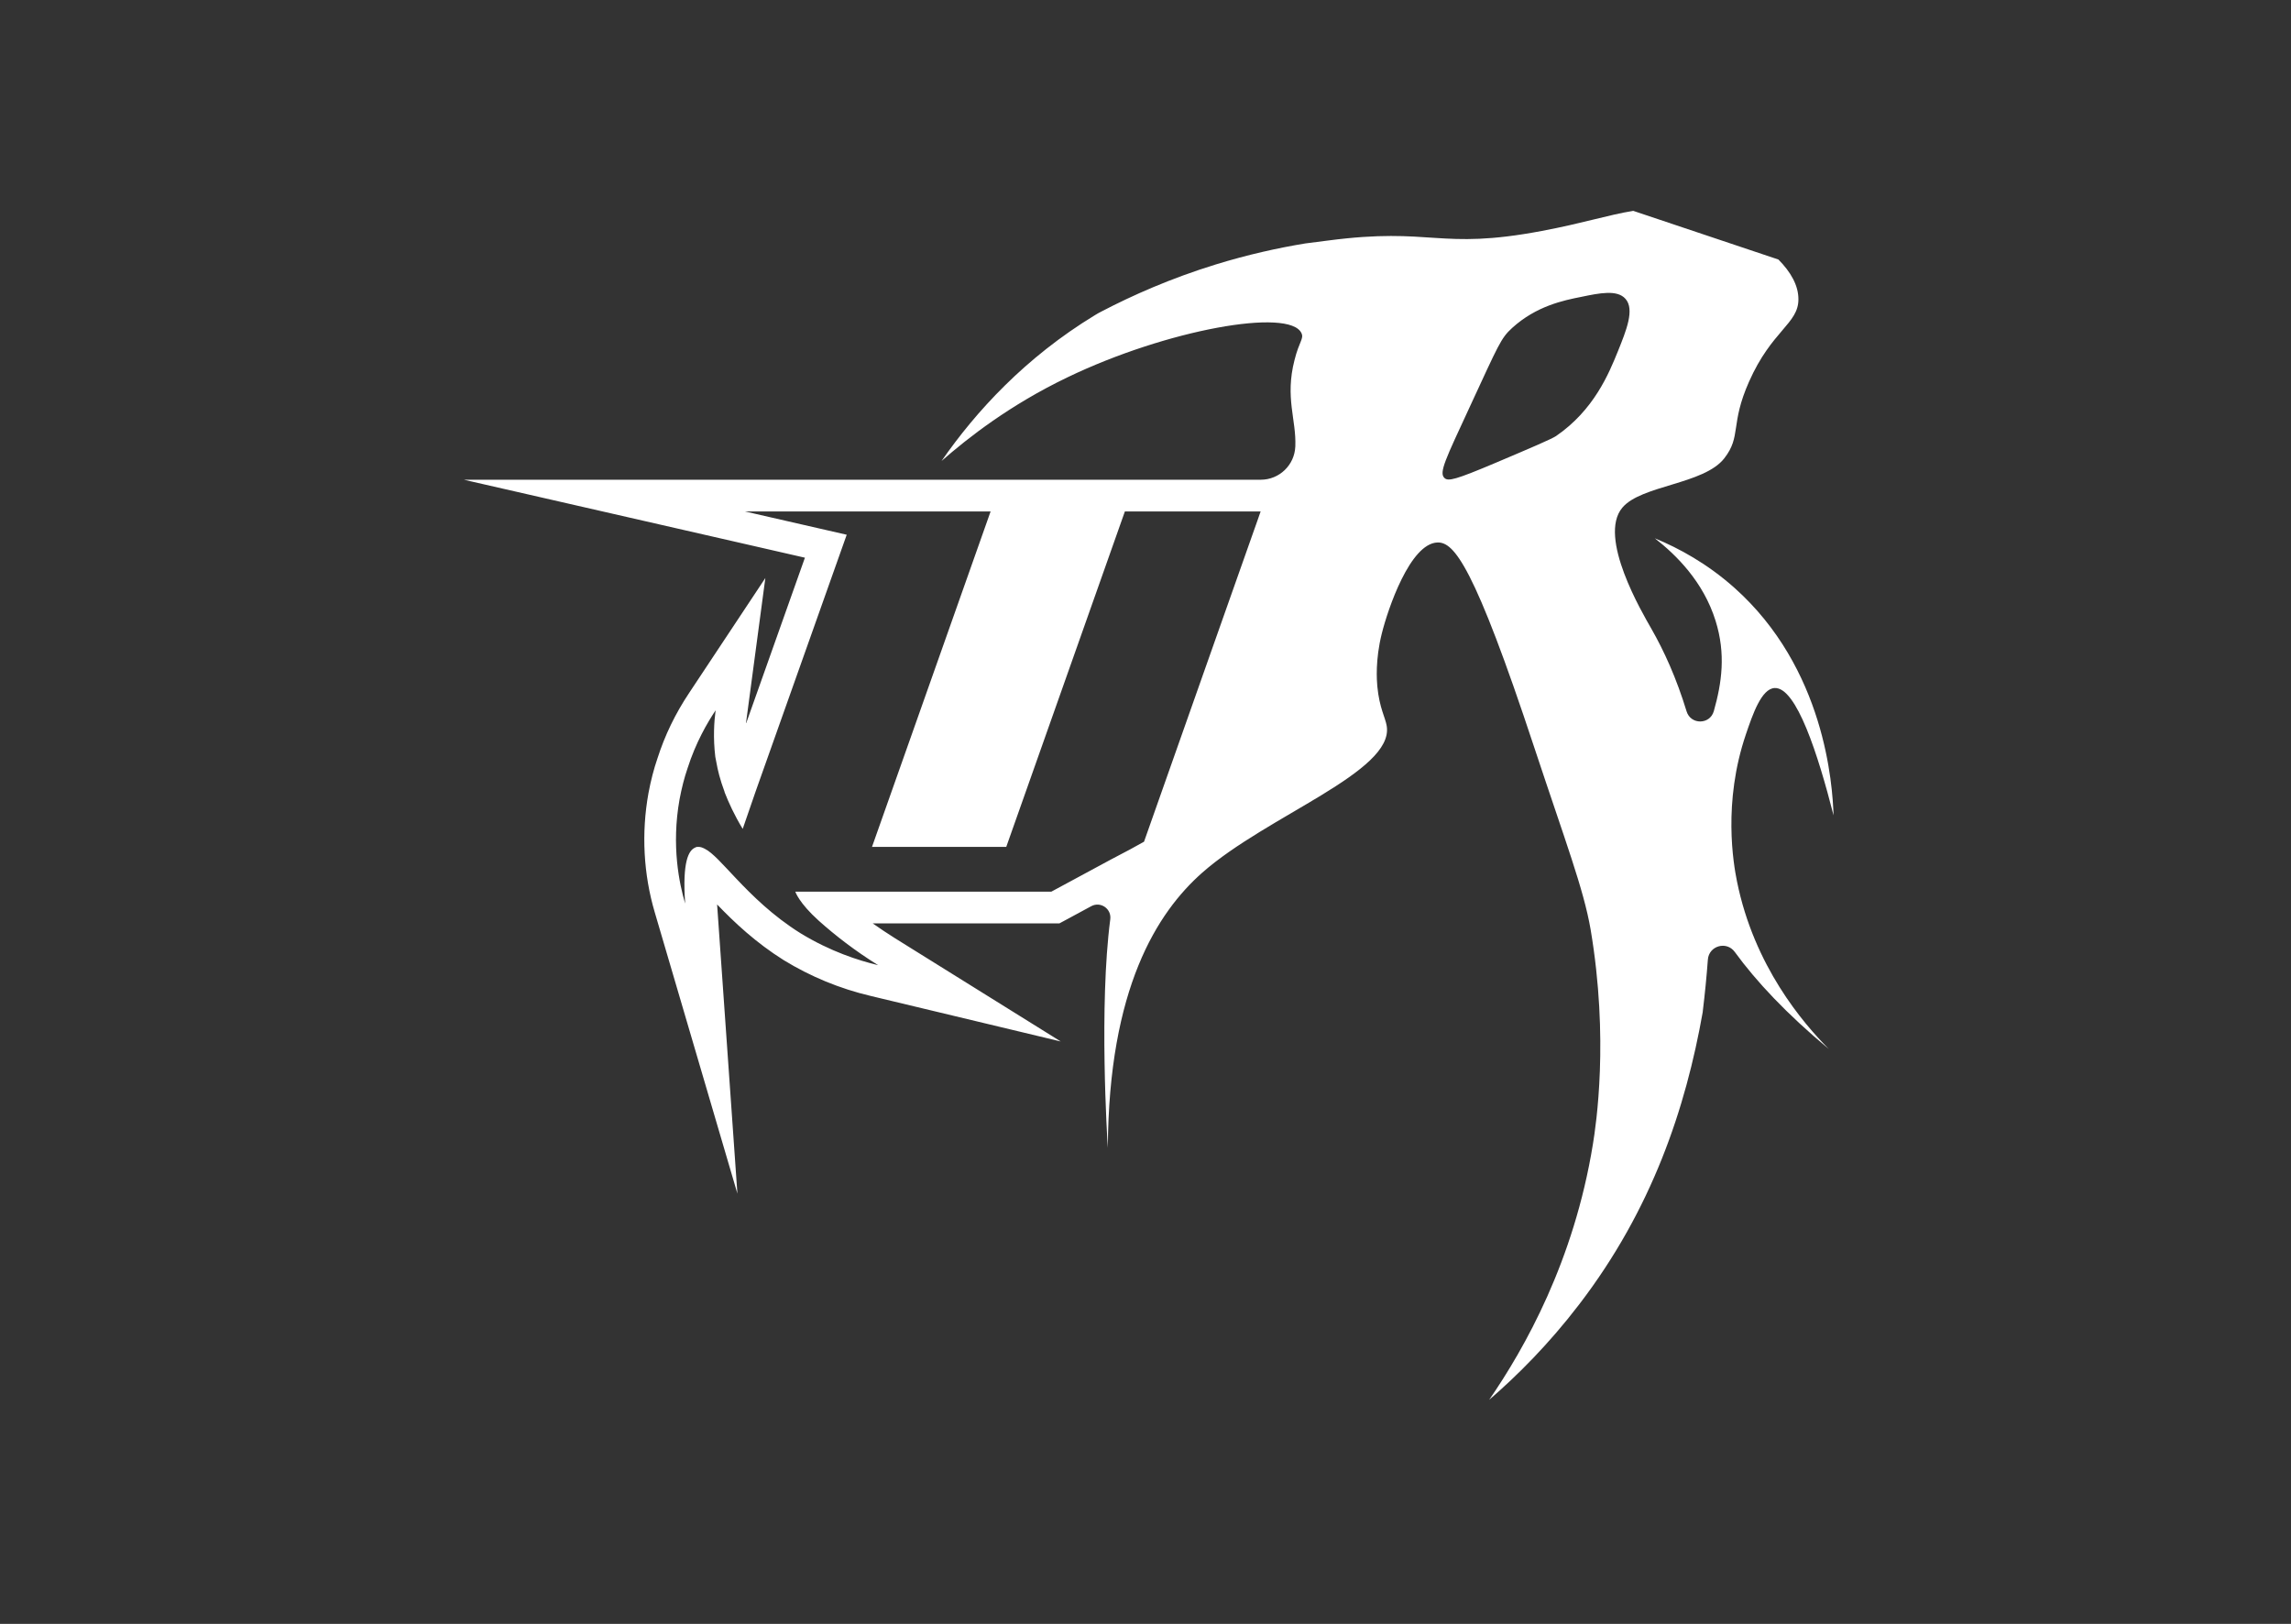 <svg width="103" height="73" viewBox="0 0 103 73" fill="none" xmlns="http://www.w3.org/2000/svg">
<rect x="0" y="0" width="103" height="73" fill="#333333" stroke="none"/>
<path d="M69.952 19.606C69.738 19.744 68.905 20.101 67.245 20.804C65.442 21.566 65.105 21.651 64.938 21.485C64.686 21.247 64.99 20.643 66.075 18.298C67.378 15.487 67.473 15.206 67.987 14.74C69.072 13.755 70.294 13.503 71.089 13.346C71.911 13.175 72.706 13.013 73.077 13.432C73.505 13.908 73.11 14.868 72.739 15.791C72.335 16.785 71.664 18.436 69.952 19.606ZM56.533 23.402L56.376 23.844L54.53 29.067L52.433 35.008L51.434 37.838L50.796 38.191L50.634 38.276L49.93 38.647L47.267 40.084H35.756C35.756 40.084 35.912 40.583 36.812 41.392C37.558 42.058 38.434 42.738 39.48 43.389C38.605 43.18 37.335 42.776 35.989 41.953C34.733 41.168 33.805 40.24 33.101 39.499C32.488 38.856 32.045 38.333 31.679 38.152C31.575 38.1 31.494 38.071 31.403 38.071C31.351 38.071 31.299 38.071 31.26 38.1C30.961 38.219 30.67 38.728 30.804 40.621C30.542 39.732 30.176 38.033 30.552 35.931C30.647 35.432 30.761 34.975 30.908 34.547C31.284 33.367 31.807 32.482 32.173 31.931C32.107 32.43 32.055 33.158 32.159 34.023C32.173 34.085 32.188 34.181 32.212 34.295C32.264 34.599 32.368 35.042 32.578 35.603V35.617C32.763 36.088 33.011 36.635 33.391 37.263L33.977 35.565L38.067 24.039L33.491 22.992H44.536L39.204 38.071H45.24L50.573 22.992H56.676L56.533 23.402ZM78.494 33.009C78.799 32.112 79.191 30.963 79.782 30.93C80.762 30.876 81.737 33.919 82.434 36.654C82.387 35.265 82.044 30.043 77.967 26.416C76.744 25.329 75.474 24.641 74.399 24.199C75.358 24.945 76.58 26.147 77.129 27.905C77.596 29.397 77.41 30.7 77.051 31.968C76.877 32.584 76.012 32.59 75.826 31.978C75.374 30.496 74.821 29.274 74.242 28.263C73.833 27.545 71.821 24.144 72.939 22.821C73.79 21.808 76.601 21.78 77.52 20.605C78.3 19.606 77.776 19.092 78.633 17.161C79.65 14.859 80.854 14.554 80.854 13.46C80.859 12.832 80.507 12.224 79.955 11.667L73.429 9.479C72.325 9.655 71.145 10.04 69.314 10.383C64.648 11.263 64.415 10.192 59.691 10.815C59.377 10.854 59.039 10.901 58.683 10.944C57.47 11.143 56.105 11.444 54.654 11.89C52.637 12.513 50.915 13.275 49.521 14.003C49.417 14.059 49.317 14.107 49.217 14.174C46.096 16.072 43.875 18.497 42.33 20.724C43.514 19.687 45.398 18.207 47.995 16.961C52.452 14.816 57.979 13.826 58.512 14.977C58.63 15.225 58.407 15.349 58.198 16.191C57.765 17.879 58.283 18.864 58.236 20.058L58.235 20.076C58.2 20.909 57.515 21.566 56.682 21.566H49.564H46.558H20.853L33.177 24.382L36.188 25.071L33.549 32.506C33.525 32.501 33.563 32.51 33.539 32.504L34.409 25.985L30.989 31.141C30.357 32.088 29.89 33.058 29.558 34.095C29.396 34.566 29.263 35.075 29.153 35.66C28.83 37.453 28.93 39.304 29.439 41.021L33.153 53.659L32.24 40.659C33.016 41.468 33.981 42.376 35.232 43.161C36.445 43.904 37.758 44.446 39.152 44.774L47.69 46.819L40.236 42.177C39.894 41.963 39.561 41.739 39.237 41.511H47.628L47.947 41.34L49.062 40.737C49.481 40.511 49.977 40.853 49.916 41.326C49.408 45.216 49.777 51.174 49.807 51.6C49.845 44.436 52.019 41.025 54.055 39.227C56.971 36.659 62.669 34.699 62.346 32.644C62.288 32.259 62.017 31.845 61.922 30.851C61.899 30.589 61.827 29.671 62.122 28.487C62.398 27.374 63.397 24.424 64.629 24.387C65.371 24.367 66.27 25.404 68.986 33.624C70.385 37.848 71.198 39.965 71.512 41.786C72.344 46.715 71.754 50.582 71.616 51.428C70.765 56.689 68.548 60.609 66.95 62.93C68.244 61.812 69.647 60.404 70.993 58.645C74.275 54.364 75.788 49.821 76.554 45.487V45.468C76.652 44.661 76.728 43.886 76.783 43.14C76.829 42.515 77.625 42.288 77.993 42.795C78.962 44.125 80.325 45.579 82.217 47.155C81.061 45.991 78.861 43.432 78.091 39.617C77.934 38.837 77.448 36.083 78.494 33.009Z" fill="white"/>
</svg>
